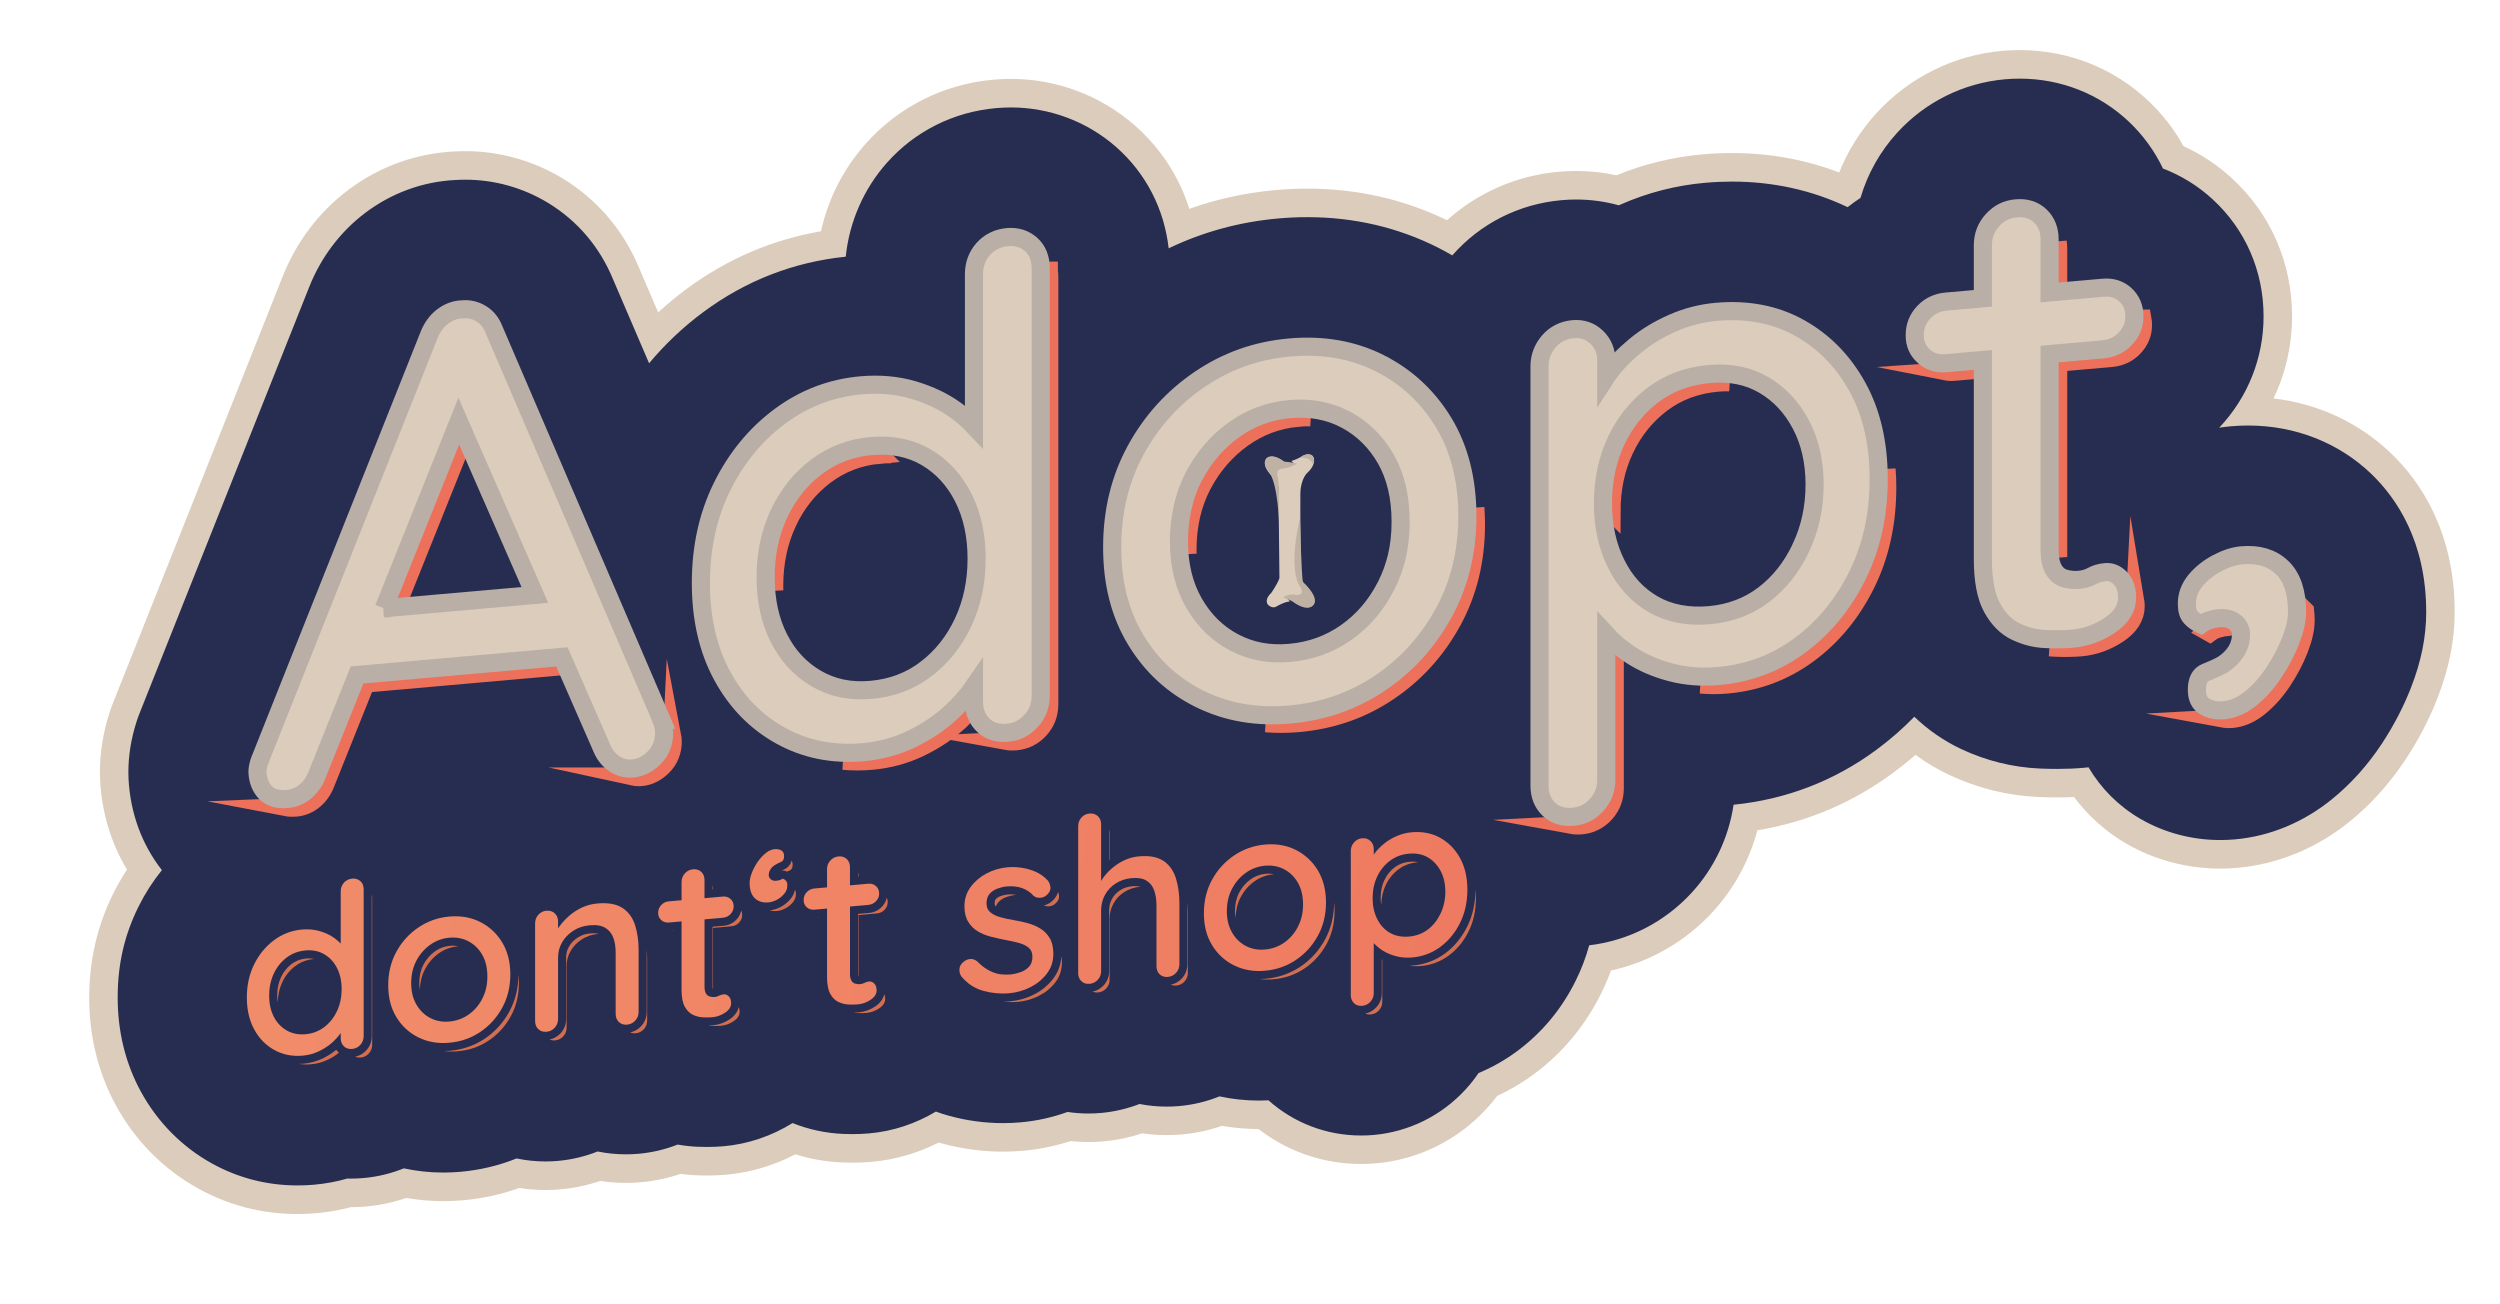 <svg width="138" height="72" viewBox="0 0 138 72" fill="none" xmlns="http://www.w3.org/2000/svg">
<path d="M16.427 66.225C14.61 66.225 12.892 65.783 11.317 64.911C9.535 63.926 8.071 62.444 7.083 60.626C6.173 58.953 5.712 57.082 5.712 55.064C5.712 53.15 6.127 51.343 6.946 49.692C7.235 49.109 7.573 48.549 7.955 48.021C6.971 46.574 6.405 44.863 6.311 43.037C6.303 42.9 6.3 42.761 6.3 42.624C6.3 41.621 6.466 40.596 6.795 39.578C6.848 39.411 6.91 39.242 6.974 39.078L16.337 15.552C17.037 13.783 18.192 12.254 19.676 11.131C21.259 9.933 23.131 9.247 25.089 9.149C25.283 9.137 25.489 9.13 25.69 9.13C27.435 9.13 29.153 9.611 30.655 10.523C32.425 11.596 33.78 13.19 34.572 15.133L36.066 18.611C36.77 17.876 37.535 17.201 38.352 16.596C40.641 14.898 43.208 13.844 45.988 13.46C46.298 11.595 47.114 9.879 48.37 8.465C50.05 6.573 52.373 5.406 54.915 5.182C55.209 5.157 55.507 5.143 55.801 5.143C58.14 5.143 60.389 5.988 62.134 7.522C63.662 8.87 64.682 10.601 65.121 12.575C66.823 11.875 68.631 11.438 70.506 11.273C71.064 11.224 71.625 11.199 72.172 11.199C74.871 11.199 77.414 11.793 79.732 12.963C79.825 13.01 79.919 13.059 80.015 13.11C81.65 11.473 83.799 10.469 86.131 10.262C86.422 10.237 86.716 10.223 87.005 10.223C87.78 10.223 88.55 10.316 89.297 10.5C90.817 9.851 92.417 9.449 94.055 9.304C94.574 9.258 95.095 9.234 95.606 9.234C97.83 9.234 99.943 9.668 101.894 10.523C101.941 10.488 101.988 10.455 102.035 10.423C102.475 9.078 103.206 7.823 104.162 6.78C105.845 4.941 108.134 3.809 110.605 3.592C110.902 3.565 111.202 3.552 111.499 3.552C113.964 3.552 116.295 4.475 118.061 6.149C118.839 6.89 119.479 7.74 119.966 8.681C120.957 9.099 121.86 9.677 122.656 10.406C124.641 12.222 125.735 14.73 125.735 17.468C125.735 19.34 125.201 21.146 124.206 22.7C126.953 22.726 129.517 23.749 131.436 25.587C132.931 27.022 134.712 29.609 134.712 33.785C134.712 35.238 134.421 36.693 133.82 38.236C133.382 39.362 132.811 40.459 132.123 41.502C131.293 42.755 130.311 43.844 129.204 44.74C127.506 46.113 125.512 46.935 123.437 47.117C123.14 47.144 122.841 47.157 122.549 47.157C120.854 47.157 119.196 46.715 117.753 45.88C116.603 45.21 115.617 44.284 114.878 43.184C114.457 43.215 114.012 43.231 113.553 43.231C113.244 43.231 112.917 43.223 112.584 43.209C110.965 43.14 109.393 42.75 107.91 42.052C107.118 41.678 106.376 41.205 105.697 40.639C105.174 41.134 104.621 41.596 104.049 42.019C101.762 43.707 99.179 44.754 96.364 45.134C95.996 46.878 95.174 48.481 93.965 49.802C92.469 51.431 90.485 52.514 88.332 52.886C88.154 53.437 87.936 53.973 87.683 54.485C86.847 56.17 85.674 57.577 84.198 58.666C83.557 59.141 82.862 59.543 82.131 59.868C81.931 60.147 81.713 60.415 81.482 60.669C80.02 62.263 78.035 63.245 75.892 63.434C75.641 63.456 75.385 63.467 75.13 63.467C73.156 63.467 71.255 62.783 69.745 61.536C69.66 61.537 69.577 61.539 69.497 61.539C68.791 61.539 68.084 61.471 67.389 61.337C66.671 61.603 65.922 61.772 65.163 61.838C64.91 61.86 64.654 61.871 64.401 61.871C63.923 61.871 63.445 61.832 62.977 61.753C62.29 61.998 61.575 62.155 60.845 62.22C60.591 62.242 60.333 62.255 60.08 62.255C59.726 62.255 59.366 62.233 59.009 62.187C58.164 62.475 57.29 62.661 56.408 62.739C56.062 62.769 55.71 62.784 55.363 62.784C54.292 62.784 53.222 62.639 52.181 62.352C52.037 62.313 51.889 62.269 51.743 62.221C50.599 62.849 49.329 63.237 48.049 63.35C47.732 63.379 47.401 63.393 47.065 63.393C46.886 63.393 46.699 63.388 46.512 63.38C45.597 63.343 44.696 63.169 43.829 62.865C42.651 63.532 41.342 63.943 40.016 64.06C39.701 64.088 39.371 64.102 39.033 64.102C38.852 64.102 38.665 64.098 38.481 64.09C38.159 64.076 37.826 64.044 37.49 63.992C36.788 64.247 36.058 64.408 35.314 64.475C35.061 64.496 34.805 64.508 34.552 64.508C34.052 64.508 33.552 64.463 33.063 64.378C32.356 64.637 31.619 64.801 30.867 64.867C30.614 64.889 30.358 64.9 30.105 64.9C29.602 64.9 29.093 64.854 28.591 64.765C27.608 65.137 26.569 65.375 25.498 65.468C25.155 65.498 24.81 65.513 24.472 65.513C23.766 65.513 23.059 65.446 22.364 65.312C21.646 65.578 20.899 65.747 20.141 65.813C19.887 65.835 19.629 65.846 19.376 65.846C19.343 65.846 19.308 65.846 19.275 65.846C18.667 66.013 18.037 66.125 17.402 66.182C17.078 66.21 16.753 66.225 16.432 66.225H16.427Z" fill="#272D50"/>
<path d="M111.497 4.341C113.761 4.341 115.9 5.187 117.521 6.723C118.31 7.473 118.94 8.345 119.396 9.302C120.396 9.685 121.323 10.254 122.126 10.991C123.946 12.657 124.949 14.957 124.949 17.469C124.949 19.758 124.08 21.937 122.502 23.608C122.706 23.577 122.91 23.55 123.115 23.533C123.446 23.503 123.78 23.489 124.105 23.489C126.688 23.489 129.099 24.436 130.894 26.158C132.28 27.488 133.927 29.888 133.927 33.787C133.927 35.14 133.654 36.502 133.09 37.951C132.67 39.026 132.126 40.072 131.469 41.066C130.682 42.255 129.756 43.282 128.712 44.127C127.136 45.401 125.289 46.164 123.369 46.334C123.096 46.358 122.821 46.37 122.549 46.37C120.991 46.37 119.47 45.965 118.146 45.199C116.938 44.495 115.969 43.515 115.286 42.355C115.197 42.364 115.108 42.375 115.018 42.383C114.559 42.424 114.066 42.444 113.553 42.444C113.253 42.444 112.939 42.438 112.617 42.424C111.104 42.359 109.632 41.995 108.245 41.341C107.299 40.895 106.433 40.295 105.671 39.564C105.025 40.226 104.328 40.835 103.582 41.386C101.251 43.108 98.597 44.13 95.694 44.421C95.425 46.227 94.629 47.914 93.387 49.271C91.891 50.901 89.891 51.925 87.724 52.181C87.538 52.855 87.29 53.509 86.978 54.137C86.199 55.709 85.106 57.019 83.731 58.034C83.074 58.52 82.364 58.922 81.614 59.234C81.4 59.551 81.161 59.852 80.9 60.137C79.569 61.588 77.768 62.478 75.822 62.65C75.592 62.671 75.36 62.68 75.129 62.68C73.23 62.68 71.425 61.991 70.02 60.738C69.844 60.746 69.668 60.752 69.493 60.752C68.75 60.752 68.024 60.673 67.318 60.52C66.612 60.804 65.864 60.987 65.091 61.055C64.861 61.075 64.627 61.085 64.398 61.085C63.89 61.085 63.39 61.036 62.903 60.94C62.225 61.201 61.51 61.37 60.775 61.435C60.542 61.455 60.308 61.466 60.078 61.466C59.69 61.466 59.305 61.436 58.928 61.38C58.095 61.681 57.229 61.875 56.339 61.953C56.015 61.982 55.687 61.996 55.361 61.996C54.362 61.996 53.362 61.86 52.387 61.592C52.141 61.525 51.898 61.447 51.66 61.359C50.536 62.034 49.274 62.45 47.977 62.564C47.683 62.589 47.375 62.603 47.062 62.603C46.894 62.603 46.719 62.6 46.542 62.592C45.578 62.551 44.641 62.349 43.747 61.993C42.593 62.712 41.285 63.155 39.942 63.273C39.649 63.298 39.341 63.312 39.028 63.312C38.86 63.312 38.686 63.309 38.51 63.301C38.137 63.286 37.768 63.243 37.405 63.18C36.718 63.45 35.99 63.623 35.242 63.689C35.012 63.71 34.78 63.719 34.549 63.719C34.019 63.719 33.497 63.666 32.989 63.562C32.293 63.837 31.556 64.014 30.795 64.082C30.566 64.102 30.331 64.112 30.102 64.112C29.563 64.112 29.032 64.055 28.515 63.946C27.54 64.339 26.507 64.586 25.424 64.683C25.105 64.711 24.783 64.725 24.467 64.725C23.724 64.725 22.997 64.646 22.292 64.493C21.587 64.777 20.839 64.96 20.067 65.028C19.835 65.048 19.602 65.059 19.371 65.059C19.304 65.059 19.236 65.059 19.17 65.056C18.573 65.228 17.956 65.342 17.328 65.397C17.029 65.424 16.726 65.436 16.427 65.436C14.745 65.436 13.153 65.028 11.696 64.221C10.046 63.308 8.689 61.934 7.771 60.248C6.925 58.693 6.496 56.948 6.496 55.062C6.496 53.176 6.885 51.582 7.648 50.042C8.01 49.314 8.441 48.644 8.936 48.03C7.829 46.613 7.194 44.886 7.095 42.995C7.089 42.872 7.086 42.747 7.086 42.623C7.086 41.702 7.24 40.759 7.543 39.819C7.592 39.668 7.645 39.518 7.705 39.37L17.067 15.845C17.711 14.215 18.78 12.797 20.149 11.76C21.609 10.655 23.326 10.027 25.129 9.936C25.316 9.925 25.504 9.919 25.69 9.919C27.292 9.919 28.868 10.36 30.25 11.197C31.878 12.186 33.117 13.646 33.846 15.432L35.83 20.053C36.712 18.997 37.71 18.052 38.819 17.229C41.163 15.492 43.808 14.462 46.685 14.169C46.884 12.246 47.672 10.434 48.955 8.988C50.5 7.246 52.64 6.174 54.981 5.968C55.253 5.944 55.528 5.931 55.798 5.931C57.945 5.931 60.011 6.707 61.612 8.115C63.255 9.564 64.259 11.519 64.511 13.707C66.399 12.802 68.426 12.247 70.57 12.058C71.106 12.011 71.644 11.987 72.169 11.987C74.743 11.987 77.169 12.553 79.377 13.668C79.646 13.803 79.908 13.948 80.166 14.097C81.708 12.34 83.847 11.256 86.197 11.049C86.466 11.025 86.736 11.013 87.002 11.013C87.808 11.013 88.599 11.122 89.358 11.333C89.396 11.316 89.435 11.298 89.473 11.282C90.957 10.631 92.519 10.231 94.121 10.091C94.618 10.046 95.116 10.024 95.603 10.024C97.881 10.024 100.025 10.499 101.989 11.435C102.219 11.254 102.455 11.082 102.698 10.925C103.091 9.591 103.781 8.355 104.735 7.314C106.287 5.621 108.393 4.579 110.669 4.377C110.944 4.353 111.221 4.341 111.494 4.341M111.494 2.764C111.175 2.764 110.851 2.778 110.531 2.806C107.865 3.041 105.396 4.263 103.579 6.247C102.705 7.201 102.005 8.318 101.523 9.521C99.665 8.809 97.68 8.448 95.603 8.448C95.07 8.448 94.525 8.471 93.983 8.52C92.348 8.664 90.749 9.053 89.225 9.677C88.497 9.518 87.752 9.438 87.002 9.438C86.691 9.438 86.373 9.452 86.059 9.479C83.734 9.684 81.579 10.623 79.874 12.157C77.5 10.999 74.909 10.412 72.167 10.412C71.597 10.412 71.013 10.439 70.432 10.489C68.78 10.636 67.177 10.984 65.649 11.528C65.091 9.753 64.074 8.189 62.65 6.931C60.759 5.269 58.326 4.355 55.797 4.355C55.481 4.355 55.158 4.369 54.841 4.397C52.1 4.639 49.591 5.898 47.779 7.942C46.553 9.323 45.715 10.972 45.319 12.766C42.622 13.228 40.124 14.3 37.881 15.962C37.342 16.361 36.825 16.79 36.331 17.245L35.291 14.822C34.432 12.728 32.969 11.01 31.058 9.849C29.431 8.864 27.573 8.344 25.685 8.344C25.47 8.344 25.251 8.35 25.034 8.364C22.922 8.473 20.905 9.212 19.198 10.504C17.598 11.714 16.355 13.36 15.602 15.265L6.245 38.787C6.173 38.966 6.107 39.151 6.047 39.335C5.693 40.431 5.514 41.538 5.514 42.623C5.514 42.774 5.519 42.925 5.527 43.077C5.619 44.858 6.129 46.539 7.01 48.004C6.727 48.434 6.47 48.88 6.242 49.34C5.368 51.102 4.925 53.027 4.925 55.064C4.925 57.216 5.418 59.213 6.391 61.004C7.45 62.955 9.022 64.545 10.937 65.603C12.628 66.54 14.475 67.014 16.425 67.014C16.768 67.014 17.119 66.999 17.465 66.969C18.11 66.912 18.75 66.8 19.371 66.636C19.646 66.636 19.928 66.623 20.204 66.6C20.96 66.532 21.705 66.374 22.425 66.127C23.099 66.243 23.785 66.303 24.467 66.303C24.828 66.303 25.198 66.288 25.563 66.254C26.633 66.16 27.674 65.933 28.664 65.576C29.142 65.651 29.623 65.689 30.102 65.689C30.377 65.689 30.657 65.676 30.932 65.652C31.683 65.586 32.42 65.43 33.131 65.189C33.598 65.26 34.074 65.296 34.549 65.296C34.824 65.296 35.104 65.283 35.379 65.26C36.124 65.193 36.856 65.039 37.565 64.799C37.862 64.839 38.156 64.864 38.444 64.876C38.639 64.884 38.837 64.889 39.028 64.889C39.388 64.889 39.742 64.873 40.08 64.843C41.402 64.727 42.708 64.341 43.901 63.718C44.737 63.979 45.602 64.129 46.476 64.167C46.674 64.175 46.87 64.18 47.062 64.18C47.42 64.18 47.774 64.164 48.115 64.134C49.393 64.02 50.66 63.655 51.82 63.068C51.87 63.082 51.92 63.096 51.971 63.111C53.081 63.417 54.22 63.571 55.361 63.571C55.732 63.571 56.106 63.554 56.477 63.522C57.362 63.443 58.239 63.265 59.091 62.988C59.421 63.022 59.751 63.041 60.078 63.041C60.355 63.041 60.636 63.029 60.913 63.004C61.641 62.939 62.356 62.791 63.046 62.56C63.492 62.625 63.945 62.658 64.398 62.658C64.673 62.658 64.953 62.646 65.228 62.622C65.985 62.556 66.73 62.397 67.452 62.147C68.118 62.263 68.796 62.322 69.472 62.324C71.084 63.571 73.069 64.252 75.129 64.252C75.405 64.252 75.685 64.24 75.96 64.216C78.297 64.009 80.463 62.939 82.057 61.2C82.263 60.976 82.458 60.741 82.64 60.498C83.354 60.167 84.033 59.765 84.663 59.298C86.241 58.135 87.493 56.632 88.385 54.835C88.588 54.427 88.769 54.004 88.926 53.572C91.072 53.102 93.036 51.977 94.542 50.337C95.723 49.047 96.56 47.508 97.004 45.834C99.743 45.382 102.265 44.314 104.512 42.652C104.93 42.343 105.339 42.014 105.734 41.667C106.312 42.093 106.928 42.459 107.576 42.764C109.152 43.509 110.826 43.923 112.549 43.996C112.893 44.01 113.231 44.018 113.553 44.018C113.876 44.018 114.187 44.01 114.49 43.996C115.26 45.032 116.238 45.908 117.357 46.561C118.923 47.467 120.716 47.945 122.549 47.945C122.865 47.945 123.187 47.931 123.506 47.903C125.737 47.706 127.877 46.824 129.698 45.353C130.867 44.407 131.903 43.258 132.777 41.938C133.497 40.849 134.094 39.701 134.553 38.525C135.19 36.888 135.499 35.339 135.499 33.787C135.499 29.332 133.586 26.56 131.981 25.02C130.219 23.331 127.956 22.282 125.499 21.994C126.169 20.594 126.522 19.054 126.522 17.469C126.522 14.508 125.337 11.793 123.187 9.826C122.395 9.1 121.504 8.511 120.531 8.069C120.021 7.149 119.375 6.314 118.604 5.58C116.688 3.763 114.166 2.765 111.499 2.765L111.494 2.764Z" fill="#DCCCBB"/>
<path d="M15.58 54.223C15.748 53.861 15.985 53.564 16.289 53.334C16.592 53.104 16.939 52.972 17.328 52.937C17.336 52.937 17.343 52.937 17.351 52.937C17.257 52.915 17.156 52.904 17.05 52.904C16.999 52.904 16.947 52.907 16.895 52.91C16.589 52.937 16.325 53.038 16.086 53.219C15.839 53.407 15.651 53.642 15.512 53.94C15.372 54.241 15.3 54.581 15.3 54.955C15.3 55.089 15.313 55.215 15.33 55.337C15.341 54.933 15.421 54.561 15.578 54.225L15.58 54.223Z" fill="#D36F50"/>
<path d="M20.52 49.375V57.198C20.52 57.495 20.416 57.766 20.218 57.98C20.052 58.163 19.841 58.282 19.607 58.329C19.697 58.368 19.797 58.386 19.912 58.376C20.09 58.36 20.239 58.286 20.361 58.152C20.484 58.018 20.545 57.859 20.545 57.673V49.566C20.545 49.497 20.534 49.435 20.519 49.377L20.52 49.375Z" fill="#D36F50"/>
<path d="M18.678 58.085C18.634 58.042 18.595 57.998 18.558 57.949C18.343 58.13 18.096 58.288 17.823 58.422C17.488 58.584 17.125 58.685 16.743 58.718C16.661 58.726 16.58 58.728 16.499 58.729C16.716 58.761 16.941 58.767 17.177 58.747C17.507 58.718 17.815 58.633 18.101 58.493C18.327 58.383 18.53 58.255 18.709 58.108C18.7 58.1 18.689 58.094 18.68 58.085H18.678Z" fill="#D36F50"/>
<path d="M23.453 53.509C23.643 53.15 23.896 52.856 24.214 52.629C24.531 52.402 24.884 52.272 25.272 52.237C25.284 52.237 25.297 52.237 25.309 52.235C25.21 52.215 25.108 52.202 25 52.202C24.948 52.202 24.895 52.205 24.84 52.21C24.528 52.237 24.255 52.339 24.002 52.521C23.739 52.708 23.535 52.946 23.376 53.246C23.222 53.539 23.143 53.886 23.143 54.275C23.143 54.405 23.156 54.526 23.175 54.643C23.189 54.22 23.279 53.842 23.455 53.509H23.453Z" fill="#D36F50"/>
<path d="M28.617 53.791C28.617 54.542 28.447 55.233 28.112 55.844C27.779 56.453 27.323 56.954 26.76 57.333C26.193 57.714 25.547 57.94 24.841 58.003C24.731 58.012 24.623 58.015 24.516 58.017C24.758 58.048 25.011 58.053 25.273 58.029C25.907 57.974 26.477 57.776 26.983 57.434C27.49 57.093 27.893 56.648 28.194 56.1C28.494 55.553 28.643 54.939 28.643 54.261C28.643 54.099 28.634 53.941 28.617 53.788V53.791Z" fill="#D36F50"/>
<path d="M32.768 51.515C32.713 51.515 32.653 51.518 32.593 51.523C32.318 51.546 32.087 51.623 31.886 51.754C31.682 51.888 31.526 52.049 31.413 52.243C31.304 52.429 31.251 52.631 31.251 52.858V56.251C31.251 56.547 31.147 56.818 30.949 57.033C30.783 57.216 30.572 57.334 30.338 57.381C30.427 57.421 30.528 57.438 30.643 57.429C30.82 57.413 30.97 57.339 31.092 57.205C31.215 57.071 31.276 56.911 31.276 56.725V53.333C31.276 53.028 31.35 52.748 31.498 52.494C31.645 52.24 31.85 52.027 32.112 51.855C32.375 51.683 32.678 51.582 33.024 51.553C33.035 51.553 33.043 51.553 33.054 51.553C32.974 51.53 32.878 51.518 32.766 51.518L32.768 51.515Z" fill="#D36F50"/>
<path d="M35.696 52.398C35.696 52.416 35.698 52.434 35.698 52.453V55.858C35.698 56.154 35.594 56.426 35.396 56.64C35.229 56.823 35.019 56.941 34.785 56.989C34.874 57.028 34.975 57.045 35.089 57.036C35.267 57.02 35.416 56.946 35.539 56.812C35.662 56.678 35.723 56.519 35.723 56.333V52.927C35.723 52.743 35.712 52.569 35.695 52.399L35.696 52.398Z" fill="#D36F50"/>
<path d="M37.175 51.348L37.119 51.352C37.138 51.36 37.155 51.368 37.175 51.374V51.348V51.348Z" fill="#D36F50"/>
<path d="M40.918 50.261C40.877 50.447 40.787 50.619 40.649 50.764C40.462 50.961 40.217 51.08 39.942 51.103L39.335 51.157V54.471C39.335 54.528 39.34 54.564 39.344 54.586C39.349 54.586 39.355 54.586 39.36 54.586V51.22L40.374 51.13C40.542 51.116 40.685 51.048 40.798 50.927C40.913 50.807 40.969 50.666 40.969 50.506C40.969 50.414 40.952 50.334 40.918 50.261V50.261Z" fill="#D36F50"/>
<path d="M39.333 49.091H39.36V49.049C39.36 48.981 39.349 48.921 39.333 48.863V49.091Z" fill="#D36F50"/>
<path d="M40.275 56.268C39.993 56.456 39.685 56.566 39.357 56.594C39.275 56.602 39.186 56.605 39.093 56.607C39.156 56.618 39.219 56.628 39.283 56.629C39.478 56.637 39.646 56.636 39.789 56.623C40.042 56.601 40.28 56.516 40.498 56.369C40.718 56.222 40.828 56.047 40.828 55.844C40.828 55.745 40.809 55.66 40.778 55.589C40.729 55.805 40.596 56.054 40.275 56.267V56.268Z" fill="#D36F50"/>
<path d="M43.272 47.996C43.224 48.015 43.178 48.035 43.136 48.057C43.159 48.053 43.184 48.051 43.208 48.051C43.258 48.051 43.309 48.059 43.357 48.078C43.387 48.089 43.415 48.102 43.442 48.114C43.488 48.092 43.535 48.072 43.584 48.053C43.698 48.008 43.755 47.903 43.755 47.733C43.755 47.639 43.733 47.565 43.695 47.507C43.612 47.824 43.382 47.953 43.271 47.996H43.272Z" fill="#D36F50"/>
<path d="M43.882 49.12C43.844 49.3 43.763 49.47 43.639 49.621C43.492 49.796 43.315 49.943 43.11 50.055C42.911 50.165 42.702 50.231 42.491 50.254C42.612 50.288 42.746 50.299 42.894 50.285C43.054 50.271 43.213 50.22 43.368 50.135C43.524 50.05 43.657 49.94 43.767 49.807C43.877 49.675 43.932 49.528 43.932 49.367C43.94 49.26 43.923 49.178 43.882 49.12Z" fill="#D36F50"/>
<path d="M48.95 49.553C48.909 49.739 48.819 49.911 48.681 50.055C48.494 50.252 48.249 50.37 47.974 50.394L47.367 50.447V53.761C47.367 53.818 47.372 53.854 47.376 53.876C47.381 53.876 47.387 53.876 47.392 53.876V50.51L48.406 50.42C48.574 50.406 48.717 50.339 48.83 50.217C48.945 50.097 49.002 49.957 49.002 49.796C49.002 49.705 48.984 49.624 48.95 49.552V49.553Z" fill="#D36F50"/>
<path d="M45.207 50.638L45.151 50.643C45.169 50.651 45.187 50.659 45.207 50.665V50.638V50.638Z" fill="#D36F50"/>
<path d="M48.307 55.559C48.026 55.746 47.717 55.857 47.391 55.885C47.309 55.893 47.219 55.896 47.126 55.898C47.189 55.909 47.252 55.917 47.317 55.92C47.511 55.928 47.68 55.926 47.823 55.913C48.076 55.891 48.313 55.806 48.532 55.66C48.752 55.513 48.862 55.338 48.862 55.135C48.862 55.035 48.843 54.95 48.811 54.879C48.763 55.095 48.629 55.344 48.308 55.557L48.307 55.559Z" fill="#D36F50"/>
<path d="M47.365 48.382H47.392V48.339C47.392 48.272 47.381 48.212 47.365 48.153V48.382Z" fill="#D36F50"/>
<path d="M55.611 49.377C55.49 49.388 55.358 49.418 55.221 49.467C55.116 49.505 55.033 49.56 54.964 49.634C54.915 49.687 54.904 49.791 54.904 49.869C54.904 49.974 54.934 49.999 54.949 50.014C54.957 50.02 54.967 50.026 54.976 50.033C55.006 49.946 55.048 49.87 55.107 49.806C55.224 49.676 55.371 49.582 55.544 49.519C55.716 49.457 55.883 49.419 56.043 49.405C56.069 49.404 56.09 49.404 56.114 49.402C56.014 49.382 55.907 49.369 55.792 49.369C55.732 49.369 55.672 49.372 55.61 49.377H55.611Z" fill="#D36F50"/>
<path d="M58.069 49.749C57.945 49.864 57.791 49.943 57.62 49.979C57.695 50.015 57.782 50.033 57.882 50.031C58.026 50.026 58.148 49.977 58.25 49.884C58.403 49.752 58.472 49.61 58.459 49.459C58.453 49.377 58.434 49.303 58.406 49.235C58.363 49.396 58.269 49.575 58.069 49.749V49.749Z" fill="#D36F50"/>
<path d="M58.587 52.765C58.566 53.235 58.417 53.659 58.137 54.023C57.856 54.389 57.497 54.684 57.071 54.898C56.655 55.108 56.212 55.234 55.751 55.275C55.63 55.286 55.509 55.291 55.388 55.291C55.652 55.321 55.918 55.325 56.183 55.303C56.589 55.267 56.975 55.157 57.343 54.972C57.711 54.788 58.014 54.539 58.255 54.225C58.495 53.911 58.617 53.547 58.617 53.132C58.617 53 58.604 52.88 58.587 52.767V52.765Z" fill="#D36F50"/>
<path d="M62.667 48.913C62.615 48.913 62.562 48.916 62.504 48.921C62.246 48.943 62.024 49.017 61.826 49.145C61.631 49.271 61.485 49.427 61.381 49.62C61.278 49.814 61.226 50.015 61.226 50.238V53.605C61.226 53.902 61.122 54.173 60.924 54.387C60.757 54.57 60.547 54.688 60.312 54.736C60.402 54.775 60.503 54.792 60.617 54.783C60.795 54.767 60.944 54.693 61.067 54.559C61.19 54.425 61.251 54.266 61.251 54.08V50.712C61.251 50.416 61.32 50.138 61.46 49.88C61.6 49.621 61.798 49.41 62.056 49.243C62.313 49.076 62.607 48.978 62.936 48.95C62.937 48.95 62.941 48.95 62.942 48.95C62.867 48.928 62.774 48.915 62.666 48.915L62.667 48.913Z" fill="#D36F50"/>
<path d="M61.226 47.479C61.234 47.472 61.243 47.468 61.252 47.461V45.973C61.252 45.907 61.241 45.847 61.226 45.79V47.48V47.479Z" fill="#D36F50"/>
<path d="M65.543 49.81C65.543 49.826 65.543 49.84 65.543 49.856V53.224C65.543 53.52 65.44 53.791 65.242 54.006C65.075 54.189 64.865 54.307 64.63 54.354C64.72 54.394 64.82 54.411 64.935 54.401C65.113 54.386 65.262 54.312 65.385 54.178C65.507 54.044 65.569 53.884 65.569 53.698V50.331C65.569 50.151 65.558 49.979 65.54 49.812L65.543 49.81Z" fill="#D36F50"/>
<path d="M68.48 49.533C68.67 49.173 68.923 48.88 69.24 48.653C69.558 48.426 69.91 48.295 70.298 48.261C70.311 48.261 70.323 48.261 70.336 48.259C70.237 48.238 70.135 48.226 70.026 48.226C69.975 48.226 69.921 48.229 69.866 48.234C69.555 48.261 69.281 48.363 69.028 48.544C68.766 48.732 68.561 48.97 68.403 49.27C68.249 49.563 68.17 49.91 68.17 50.299C68.17 50.428 68.183 50.55 68.201 50.666C68.216 50.244 68.305 49.865 68.481 49.533H68.48Z" fill="#D36F50"/>
<path d="M73.642 49.817C73.642 50.567 73.472 51.258 73.137 51.869C72.804 52.478 72.35 52.979 71.785 53.358C71.218 53.739 70.572 53.965 69.866 54.028C69.756 54.037 69.648 54.04 69.541 54.042C69.783 54.074 70.036 54.078 70.298 54.055C70.932 53.999 71.502 53.801 72.008 53.459C72.515 53.118 72.918 52.673 73.219 52.125C73.519 51.578 73.668 50.964 73.668 50.286C73.668 50.124 73.659 49.966 73.642 49.813V49.817Z" fill="#D36F50"/>
<path d="M76.276 52.959V54.819C76.276 55.116 76.172 55.387 75.974 55.601C75.806 55.784 75.597 55.903 75.363 55.95C75.452 55.989 75.553 56.007 75.668 55.997C75.845 55.981 75.995 55.907 76.117 55.773C76.24 55.639 76.301 55.48 76.301 55.294V52.973C76.293 52.968 76.284 52.965 76.274 52.962L76.276 52.959Z" fill="#D36F50"/>
<path d="M76.491 48.858C76.659 48.505 76.895 48.215 77.194 47.989C77.494 47.764 77.846 47.633 78.252 47.597C78.261 47.597 78.271 47.597 78.28 47.595C78.186 47.573 78.085 47.562 77.977 47.562C77.925 47.562 77.873 47.565 77.82 47.569C77.496 47.597 77.224 47.696 76.99 47.873C76.746 48.056 76.56 48.288 76.421 48.578C76.281 48.869 76.212 49.205 76.212 49.576C76.212 49.706 76.224 49.831 76.243 49.951C76.254 49.55 76.336 49.183 76.491 48.857V48.858Z" fill="#D36F50"/>
<path d="M81.444 49.085C81.444 49.095 81.444 49.104 81.444 49.114C81.444 49.858 81.292 50.542 80.991 51.146C80.69 51.753 80.278 52.251 79.767 52.63C79.247 53.014 78.651 53.238 77.997 53.296C77.926 53.303 77.856 53.304 77.787 53.306C77.992 53.337 78.208 53.344 78.429 53.325C79.003 53.274 79.519 53.08 79.974 52.743C80.43 52.406 80.793 51.966 81.064 51.42C81.334 50.875 81.469 50.264 81.469 49.587C81.469 49.413 81.46 49.246 81.442 49.085H81.444Z" fill="#D36F50"/>
<path d="M19.442 48.5C19.256 48.516 19.104 48.592 18.986 48.724C18.868 48.858 18.808 49.017 18.808 49.203V52.089C18.709 51.983 18.596 51.884 18.466 51.787C18.238 51.622 17.969 51.493 17.661 51.401C17.353 51.31 17.021 51.28 16.666 51.311C16.1 51.362 15.586 51.557 15.127 51.898C14.667 52.24 14.302 52.683 14.032 53.227C13.761 53.772 13.626 54.383 13.626 55.06C13.626 55.738 13.761 56.325 14.032 56.823C14.302 57.32 14.671 57.698 15.14 57.958C15.608 58.218 16.13 58.322 16.704 58.272C17.034 58.244 17.342 58.158 17.628 58.018C17.916 57.878 18.164 57.711 18.376 57.514C18.551 57.351 18.694 57.187 18.807 57.022V57.31C18.807 57.496 18.867 57.646 18.985 57.758C19.102 57.87 19.255 57.919 19.44 57.901C19.618 57.886 19.767 57.812 19.89 57.678C20.012 57.544 20.074 57.384 20.074 57.198V49.091C20.074 48.896 20.012 48.745 19.89 48.637C19.767 48.53 19.618 48.483 19.44 48.499L19.442 48.5ZM18.606 55.805C18.436 56.167 18.202 56.464 17.903 56.692C17.603 56.922 17.255 57.055 16.858 57.09C16.47 57.124 16.124 57.053 15.819 56.877C15.515 56.7 15.278 56.446 15.11 56.114C14.94 55.781 14.857 55.395 14.857 54.955C14.857 54.515 14.942 54.113 15.11 53.75C15.278 53.388 15.515 53.091 15.819 52.861C16.122 52.631 16.47 52.498 16.858 52.464C17.254 52.429 17.603 52.5 17.903 52.677C18.203 52.853 18.438 53.109 18.606 53.44C18.774 53.772 18.859 54.159 18.859 54.599C18.859 55.038 18.774 55.44 18.606 55.803V55.805Z" fill="url(#paint0_linear_6_474)"/>
<path d="M26.51 50.894C26.004 50.638 25.434 50.537 24.8 50.594C24.175 50.649 23.607 50.849 23.096 51.196C22.585 51.541 22.18 51.989 21.88 52.536C21.58 53.083 21.43 53.702 21.43 54.387C21.43 55.073 21.58 55.652 21.88 56.145C22.18 56.64 22.585 57.012 23.096 57.265C23.607 57.517 24.175 57.615 24.8 57.559C25.434 57.504 26.004 57.306 26.51 56.964C27.017 56.623 27.421 56.178 27.721 55.63C28.021 55.083 28.17 54.469 28.17 53.791C28.17 53.113 28.021 52.514 27.721 52.021C27.421 51.526 27.018 51.151 26.51 50.895V50.894ZM26.625 55.122C26.44 55.486 26.188 55.779 25.871 56.002C25.555 56.224 25.196 56.353 24.8 56.388C24.412 56.423 24.058 56.356 23.742 56.189C23.425 56.022 23.172 55.775 22.982 55.444C22.791 55.113 22.697 54.723 22.697 54.274C22.697 53.825 22.791 53.396 22.982 53.035C23.172 52.675 23.425 52.382 23.742 52.155C24.06 51.928 24.412 51.797 24.8 51.762C25.196 51.727 25.555 51.795 25.871 51.966C26.188 52.138 26.438 52.385 26.625 52.713C26.811 53.039 26.903 53.437 26.903 53.902C26.903 54.367 26.811 54.758 26.625 55.12V55.122Z" fill="url(#paint1_linear_6_474)"/>
<path d="M34.365 50.124C34.035 49.903 33.571 49.82 32.971 49.872C32.675 49.899 32.397 49.971 32.134 50.091C31.872 50.211 31.636 50.364 31.425 50.548C31.215 50.733 31.034 50.927 30.886 51.13C30.856 51.171 30.83 51.212 30.805 51.251V50.864C30.805 50.678 30.743 50.528 30.621 50.416C30.498 50.304 30.349 50.255 30.171 50.271C29.986 50.286 29.833 50.362 29.715 50.495C29.597 50.629 29.538 50.788 29.538 50.974V56.361C29.538 56.547 29.597 56.697 29.715 56.809C29.833 56.921 29.986 56.97 30.171 56.953C30.349 56.937 30.498 56.863 30.621 56.729C30.743 56.595 30.805 56.435 30.805 56.249V52.856C30.805 52.552 30.878 52.272 31.026 52.018C31.174 51.764 31.378 51.551 31.641 51.379C31.903 51.207 32.207 51.106 32.552 51.076C32.923 51.043 33.213 51.092 33.42 51.221C33.627 51.352 33.772 51.534 33.857 51.767C33.942 52 33.984 52.27 33.984 52.576V55.969C33.984 56.155 34.044 56.304 34.162 56.416C34.28 56.528 34.432 56.577 34.618 56.56C34.795 56.544 34.945 56.47 35.067 56.336C35.19 56.202 35.251 56.043 35.251 55.857V52.451C35.251 51.934 35.185 51.472 35.055 51.064C34.924 50.656 34.693 50.342 34.365 50.121V50.124Z" fill="url(#paint2_linear_6_474)"/>
<path d="M39.902 50.659C40.071 50.644 40.214 50.577 40.327 50.455C40.441 50.335 40.498 50.195 40.498 50.034C40.498 49.865 40.441 49.728 40.327 49.624C40.212 49.52 40.071 49.476 39.902 49.49L38.889 49.58V48.576C38.889 48.39 38.829 48.24 38.711 48.128C38.593 48.016 38.441 47.967 38.255 47.985C38.077 48 37.928 48.075 37.806 48.209C37.683 48.343 37.622 48.502 37.622 48.688V49.692L36.925 49.754C36.755 49.768 36.614 49.836 36.501 49.957C36.386 50.077 36.33 50.222 36.33 50.392C36.33 50.562 36.386 50.685 36.501 50.789C36.616 50.894 36.755 50.938 36.925 50.923L37.622 50.862V54.636C37.622 55.043 37.681 55.354 37.799 55.568C37.917 55.783 38.068 55.932 38.249 56.017C38.431 56.103 38.618 56.15 38.813 56.158C39.008 56.166 39.176 56.164 39.319 56.151C39.572 56.129 39.81 56.044 40.028 55.898C40.248 55.751 40.358 55.576 40.358 55.373C40.358 55.212 40.316 55.089 40.231 55.002C40.146 54.917 40.053 54.878 39.953 54.887C39.85 54.897 39.764 54.92 39.693 54.961C39.621 55.002 39.539 55.026 39.447 55.034C39.354 55.042 39.263 55.034 39.175 55.007C39.087 54.982 39.016 54.923 38.965 54.835C38.915 54.747 38.89 54.625 38.89 54.474V50.75L39.904 50.66L39.902 50.659Z" fill="url(#paint3_linear_6_474)"/>
<path d="M43.208 48.499C43.158 48.536 43.098 48.565 43.03 48.584C42.963 48.603 42.903 48.614 42.853 48.618C42.725 48.63 42.625 48.603 42.549 48.538C42.474 48.473 42.434 48.398 42.434 48.313C42.434 48.194 42.466 48.086 42.529 47.986C42.592 47.887 42.683 47.803 42.801 47.734C42.894 47.676 42.997 47.624 43.11 47.58C43.225 47.535 43.282 47.43 43.282 47.259C43.282 47.106 43.231 47.001 43.129 46.943C43.027 46.884 42.906 46.861 42.761 46.873C42.592 46.887 42.425 46.963 42.262 47.096C42.097 47.23 41.947 47.395 41.812 47.592C41.677 47.791 41.572 47.993 41.495 48.197C41.419 48.404 41.38 48.582 41.38 48.735C41.38 49.117 41.474 49.399 41.664 49.58C41.855 49.763 42.106 49.84 42.419 49.812C42.579 49.798 42.738 49.747 42.894 49.662C43.049 49.577 43.183 49.467 43.293 49.334C43.403 49.202 43.458 49.055 43.458 48.894C43.466 48.775 43.445 48.686 43.395 48.626C43.345 48.568 43.28 48.524 43.205 48.497L43.208 48.499Z" fill="url(#paint4_linear_6_474)"/>
<path d="M47.933 49.949C48.101 49.935 48.244 49.867 48.357 49.746C48.472 49.626 48.529 49.486 48.529 49.325C48.529 49.156 48.472 49.019 48.357 48.915C48.242 48.811 48.101 48.767 47.933 48.781L46.919 48.871V47.866C46.919 47.68 46.859 47.531 46.741 47.419C46.623 47.307 46.471 47.258 46.285 47.275C46.108 47.291 45.959 47.365 45.836 47.499C45.713 47.633 45.652 47.792 45.652 47.978V48.983L44.956 49.044C44.786 49.058 44.645 49.126 44.531 49.248C44.417 49.367 44.36 49.512 44.36 49.683C44.36 49.853 44.417 49.976 44.531 50.08C44.646 50.184 44.786 50.228 44.956 50.214L45.652 50.153V53.927C45.652 54.334 45.712 54.644 45.83 54.859C45.948 55.073 46.099 55.223 46.279 55.308C46.462 55.393 46.649 55.441 46.843 55.448C47.038 55.456 47.207 55.455 47.35 55.442C47.603 55.42 47.84 55.335 48.059 55.188C48.279 55.042 48.389 54.867 48.389 54.663C48.389 54.502 48.346 54.379 48.261 54.293C48.176 54.208 48.084 54.168 47.983 54.178C47.881 54.187 47.794 54.211 47.724 54.252C47.651 54.293 47.57 54.316 47.477 54.324C47.384 54.332 47.293 54.324 47.205 54.297C47.117 54.272 47.046 54.214 46.996 54.126C46.946 54.037 46.92 53.916 46.92 53.764V50.041L47.934 49.951L47.933 49.949Z" fill="url(#paint5_linear_6_474)"/>
<path d="M57.441 51.264C57.233 51.135 57.002 51.034 56.744 50.963C56.487 50.892 56.227 50.835 55.965 50.791C55.694 50.747 55.446 50.693 55.217 50.629C54.989 50.564 54.805 50.474 54.665 50.359C54.525 50.244 54.456 50.082 54.456 49.869C54.456 49.64 54.516 49.462 54.633 49.333C54.751 49.203 54.898 49.109 55.07 49.046C55.243 48.984 55.41 48.946 55.57 48.932C55.891 48.904 56.179 48.935 56.432 49.028C56.685 49.12 56.892 49.262 57.053 49.449C57.145 49.527 57.263 49.563 57.408 49.558C57.551 49.553 57.673 49.505 57.776 49.411C57.928 49.279 57.997 49.137 57.985 48.986C57.972 48.834 57.923 48.707 57.838 48.604C57.653 48.401 57.433 48.242 57.18 48.128C56.927 48.015 56.664 47.939 56.394 47.9C56.123 47.86 55.866 47.851 55.621 47.873C55.198 47.911 54.808 48.026 54.448 48.218C54.09 48.41 53.797 48.661 53.574 48.968C53.351 49.276 53.238 49.629 53.238 50.028C53.238 50.375 53.307 50.662 53.447 50.886C53.587 51.111 53.766 51.288 53.986 51.417C54.206 51.546 54.453 51.646 54.728 51.713C55.003 51.783 55.275 51.843 55.545 51.895C55.798 51.94 56.035 51.994 56.254 52.054C56.474 52.115 56.65 52.204 56.787 52.319C56.922 52.434 56.99 52.598 56.99 52.809C56.99 53.046 56.927 53.232 56.799 53.366C56.672 53.5 56.521 53.597 56.344 53.66C56.166 53.724 55.993 53.766 55.825 53.788C55.411 53.825 55.058 53.78 54.767 53.653C54.476 53.526 54.212 53.342 53.975 53.099C53.857 52.99 53.731 52.937 53.601 52.935C53.47 52.935 53.345 52.976 53.227 53.063C53.057 53.188 52.969 53.329 52.961 53.487C52.953 53.645 52.986 53.779 53.063 53.891C53.393 54.294 53.796 54.561 54.273 54.693C54.751 54.824 55.231 54.87 55.712 54.827C56.117 54.791 56.504 54.681 56.872 54.496C57.239 54.312 57.543 54.063 57.783 53.749C58.024 53.435 58.145 53.071 58.145 52.656C58.145 52.3 58.079 52.011 57.948 51.791C57.818 51.57 57.648 51.393 57.442 51.264H57.441Z" fill="url(#paint6_linear_6_474)"/>
<path d="M64.226 47.526C63.906 47.305 63.453 47.22 62.871 47.27C62.584 47.296 62.313 47.368 62.06 47.488C61.807 47.608 61.576 47.758 61.37 47.937C61.163 48.117 60.99 48.309 60.852 48.517C60.827 48.555 60.804 48.592 60.782 48.628V45.498C60.782 45.312 60.721 45.163 60.599 45.05C60.476 44.939 60.327 44.89 60.149 44.906C59.964 44.921 59.811 44.997 59.693 45.129C59.575 45.263 59.516 45.423 59.516 45.609V53.716C59.516 53.902 59.575 54.051 59.693 54.163C59.811 54.275 59.964 54.324 60.149 54.307C60.327 54.291 60.476 54.217 60.599 54.083C60.721 53.949 60.782 53.79 60.782 53.604V50.236C60.782 49.94 60.852 49.662 60.992 49.404C61.131 49.145 61.329 48.934 61.587 48.767C61.845 48.599 62.139 48.502 62.468 48.473C62.823 48.442 63.099 48.489 63.297 48.617C63.495 48.743 63.635 48.926 63.715 49.164C63.796 49.402 63.837 49.67 63.837 49.966V53.334C63.837 53.52 63.896 53.67 64.014 53.782C64.132 53.894 64.284 53.943 64.47 53.925C64.648 53.91 64.797 53.836 64.919 53.701C65.042 53.567 65.103 53.408 65.103 53.222V49.855C65.103 49.347 65.037 48.886 64.907 48.473C64.776 48.062 64.55 47.745 64.23 47.523L64.226 47.526Z" fill="url(#paint7_linear_6_474)"/>
<path d="M71.535 46.919C71.029 46.663 70.459 46.563 69.825 46.619C69.2 46.675 68.632 46.875 68.121 47.222C67.611 47.567 67.205 48.015 66.905 48.562C66.605 49.109 66.455 49.727 66.455 50.413C66.455 51.099 66.605 51.677 66.905 52.171C67.205 52.666 67.611 53.038 68.121 53.29C68.632 53.542 69.2 53.64 69.825 53.585C70.459 53.53 71.029 53.331 71.535 52.989C72.041 52.648 72.445 52.204 72.746 51.655C73.046 51.108 73.195 50.495 73.195 49.817C73.195 49.139 73.046 48.54 72.746 48.046C72.445 47.551 72.043 47.176 71.535 46.92V46.919ZM71.65 51.147C71.465 51.512 71.213 51.805 70.896 52.027C70.58 52.249 70.221 52.379 69.825 52.413C69.437 52.448 69.083 52.382 68.767 52.215C68.45 52.048 68.197 51.8 68.007 51.469C67.816 51.138 67.722 50.748 67.722 50.299C67.722 49.85 67.816 49.421 68.007 49.06C68.197 48.7 68.45 48.407 68.767 48.18C69.085 47.953 69.437 47.822 69.825 47.788C70.221 47.753 70.58 47.821 70.896 47.991C71.213 48.163 71.463 48.41 71.65 48.738C71.835 49.065 71.928 49.462 71.928 49.927C71.928 50.392 71.835 50.783 71.65 51.146V51.147Z" fill="url(#paint8_linear_6_474)"/>
<path d="M80.594 47.364C80.323 46.875 79.959 46.503 79.498 46.247C79.038 45.992 78.513 45.889 77.92 45.941C77.632 45.967 77.356 46.038 77.09 46.154C76.825 46.271 76.587 46.414 76.381 46.586C76.174 46.757 76.002 46.935 75.869 47.121C75.855 47.14 75.844 47.158 75.831 47.177V46.864C75.831 46.685 75.77 46.539 75.647 46.422C75.525 46.306 75.375 46.255 75.198 46.271C75.012 46.287 74.86 46.364 74.742 46.501C74.624 46.638 74.564 46.796 74.564 46.974V54.93C74.564 55.116 74.624 55.266 74.742 55.377C74.86 55.489 75.012 55.538 75.198 55.521C75.375 55.505 75.525 55.431 75.647 55.297C75.77 55.163 75.831 55.004 75.831 54.818V52.06C75.957 52.197 76.108 52.327 76.287 52.447C76.507 52.592 76.76 52.703 77.048 52.779C77.335 52.855 77.639 52.88 77.959 52.852C78.533 52.801 79.049 52.607 79.504 52.27C79.96 51.932 80.323 51.493 80.594 50.947C80.864 50.402 80.999 49.791 80.999 49.114C80.999 48.436 80.864 47.852 80.594 47.364V47.364ZM79.523 50.419C79.35 50.786 79.116 51.083 78.821 51.307C78.525 51.532 78.179 51.661 77.782 51.698C77.376 51.734 77.024 51.664 76.724 51.493C76.424 51.321 76.189 51.065 76.021 50.728C75.852 50.392 75.768 50.008 75.768 49.575C75.768 49.144 75.853 48.738 76.021 48.384C76.189 48.03 76.425 47.74 76.724 47.515C77.024 47.289 77.376 47.158 77.782 47.122C78.179 47.088 78.525 47.157 78.821 47.329C79.116 47.502 79.35 47.753 79.523 48.079C79.696 48.407 79.783 48.787 79.783 49.219C79.783 49.651 79.696 50.052 79.523 50.417V50.419Z" fill="url(#paint9_linear_6_474)"/>
<path d="M30.742 36.732L20.025 37.678L17.947 42.865C17.779 43.332 17.51 43.726 17.157 44.024C16.792 44.33 16.374 44.507 15.915 44.547C15.866 44.552 15.82 44.552 15.773 44.554C15.945 44.587 16.135 44.593 16.347 44.576C16.715 44.543 17.048 44.402 17.342 44.155C17.637 43.907 17.858 43.579 18.005 43.173L20.185 37.73L30.77 36.795L30.742 36.732V36.732Z" fill="#DCCCBB" stroke="#ED705B" stroke-miterlimit="10"/>
<path d="M25.346 24.401L21.872 33.07L22.059 33.052L25.44 24.617L25.346 24.401Z" fill="#DCCCBB" stroke="#ED705B" stroke-miterlimit="10"/>
<path d="M37.101 40.595C37.072 41.194 36.853 41.711 36.446 42.127C36.015 42.569 35.517 42.816 34.968 42.865C34.959 42.865 34.95 42.865 34.94 42.865C35.088 42.897 35.242 42.906 35.401 42.892C35.842 42.852 36.242 42.651 36.598 42.286C36.954 41.922 37.133 41.47 37.133 40.927C37.133 40.816 37.122 40.705 37.101 40.595V40.595Z" fill="#DCCCBB" stroke="#ED705B" stroke-miterlimit="10"/>
<path d="M36.514 39.729L27.262 18.18C27.114 17.798 26.88 17.512 26.561 17.318C26.242 17.124 25.897 17.043 25.528 17.076C25.135 17.087 24.772 17.217 24.44 17.467C24.109 17.718 23.856 18.062 23.684 18.495L14.322 42.022C14.249 42.25 14.212 42.45 14.212 42.622C14.236 43.089 14.384 43.464 14.654 43.748C14.924 44.033 15.33 44.15 15.871 44.103C16.238 44.07 16.572 43.929 16.866 43.682C17.16 43.434 17.381 43.106 17.529 42.7L19.709 37.257L31.017 36.259L33.23 41.314C33.378 41.67 33.604 41.952 33.912 42.159C34.219 42.365 34.556 42.454 34.926 42.42C35.368 42.381 35.767 42.179 36.124 41.815C36.479 41.451 36.658 40.998 36.658 40.456C36.658 40.21 36.608 39.967 36.51 39.729H36.514ZM21.187 33.577L25.325 23.247L29.524 32.841L21.185 33.577H21.187Z" fill="#DCCCBB" stroke="#BAAFA6" stroke-miterlimit="10"/>
<path d="M48.558 25.095C48.775 25.076 48.984 25.072 49.19 25.075C49.013 25.056 48.833 25.045 48.648 25.045C48.478 25.045 48.302 25.053 48.126 25.068C47.086 25.16 46.146 25.519 45.333 26.134C44.511 26.757 43.862 27.57 43.404 28.553C42.942 29.541 42.71 30.656 42.71 31.867C42.71 32.117 42.722 32.359 42.743 32.597C42.741 32.512 42.736 32.426 42.736 32.34C42.736 31.058 42.981 29.891 43.474 28.837C43.964 27.783 44.652 26.921 45.537 26.251C46.422 25.581 47.43 25.196 48.56 25.097L48.558 25.095Z" fill="#DCCCBB" stroke="#ED705B" stroke-miterlimit="10"/>
<path d="M53.345 39.113C53.178 39.291 53 39.468 52.813 39.642C52.169 40.242 51.402 40.76 50.529 41.184C49.649 41.613 48.69 41.875 47.683 41.965C47.398 41.99 47.112 42.003 46.836 42.003C46.74 42.003 46.644 41.998 46.548 41.995C47.054 42.041 47.576 42.041 48.115 41.995C49.074 41.91 49.97 41.665 50.806 41.259C51.641 40.852 52.367 40.363 52.98 39.791C53.128 39.654 53.264 39.516 53.396 39.378C53.374 39.292 53.356 39.206 53.341 39.114L53.345 39.113Z" fill="#DCCCBB" stroke="#ED705B" stroke-miterlimit="10"/>
<path d="M57.895 14.942V38.399C57.895 39.054 57.675 39.625 57.243 40.098C56.81 40.57 56.273 40.838 55.646 40.893C55.606 40.896 55.569 40.896 55.529 40.898C55.699 40.929 55.882 40.937 56.078 40.92C56.593 40.874 57.031 40.656 57.386 40.269C57.741 39.881 57.92 39.414 57.92 38.872V15.285C57.92 15.164 57.911 15.05 57.893 14.942H57.895Z" fill="#DCCCBB" stroke="#ED705B" stroke-miterlimit="10"/>
<path d="M53.763 37.889V38.725C53.763 39.267 53.934 39.702 54.278 40.029C54.622 40.357 55.064 40.495 55.605 40.448C56.145 40.401 56.557 40.185 56.913 39.797C57.268 39.409 57.447 38.943 57.447 38.4V14.812C57.447 14.246 57.268 13.806 56.913 13.491C56.556 13.177 56.12 13.043 55.605 13.089C55.089 13.135 54.622 13.355 54.278 13.742C53.934 14.13 53.763 14.595 53.763 15.137V23.526C53.477 23.222 53.145 22.932 52.768 22.656C52.104 22.172 51.323 21.798 50.427 21.532C49.53 21.267 48.566 21.179 47.533 21.27C45.886 21.415 44.395 21.986 43.055 22.978C41.716 23.971 40.654 25.261 39.868 26.845C39.082 28.43 38.689 30.21 38.689 32.18C38.689 34.151 39.082 35.862 39.868 37.307C40.654 38.753 41.729 39.855 43.093 40.609C44.457 41.364 45.974 41.667 47.645 41.52C48.604 41.435 49.5 41.191 50.336 40.784C51.171 40.377 51.897 39.889 52.51 39.316C53.016 38.845 53.433 38.37 53.763 37.889ZM51.127 36.924C50.254 37.593 49.24 37.978 48.087 38.08C46.933 38.183 45.949 37.973 45.064 37.459C44.179 36.945 43.491 36.206 43 35.237C42.508 34.271 42.263 33.147 42.263 31.865C42.263 30.583 42.508 29.416 43 28.362C43.491 27.309 44.179 26.446 45.064 25.776C45.949 25.106 46.957 24.721 48.087 24.622C49.217 24.523 50.254 24.726 51.127 25.24C51.999 25.754 52.681 26.495 53.172 27.463C53.662 28.431 53.909 29.555 53.909 30.835C53.909 32.116 53.664 33.286 53.172 34.339C52.68 35.394 51.998 36.254 51.127 36.923V36.924Z" fill="#DCCCBB" stroke="#BAAFA6" stroke-miterlimit="10"/>
<path d="M71.667 23.055C71.894 23.035 72.115 23.03 72.334 23.033C72.15 23.014 71.964 23.003 71.774 23.003C71.598 23.003 71.417 23.011 71.235 23.027C70.191 23.118 69.229 23.474 68.377 24.086C67.516 24.703 66.818 25.513 66.301 26.494C65.786 27.471 65.523 28.613 65.523 29.888C65.523 30.123 65.536 30.352 65.555 30.575C65.553 30.505 65.548 30.433 65.548 30.363C65.548 29.007 65.825 27.805 66.378 26.758C66.931 25.712 67.669 24.859 68.59 24.196C69.511 23.536 70.537 23.156 71.667 23.056V23.055Z" fill="#DCCCBB" stroke="#ED705B" stroke-miterlimit="10"/>
<path d="M81.438 28.018C81.442 28.171 81.447 28.326 81.447 28.482C81.447 30.52 80.988 32.392 80.085 34.044C79.181 35.693 77.95 37.05 76.422 38.078C74.893 39.11 73.148 39.717 71.237 39.885C70.897 39.915 70.559 39.931 70.231 39.931C70.11 39.931 69.989 39.926 69.869 39.922C70.449 39.97 71.05 39.969 71.669 39.914C73.511 39.751 75.171 39.174 76.645 38.181C78.12 37.188 79.292 35.895 80.165 34.303C81.037 32.71 81.472 30.928 81.472 28.956C81.472 28.636 81.46 28.326 81.438 28.02V28.018Z" fill="#DCCCBB" stroke="#ED705B" stroke-miterlimit="10"/>
<path d="M76.172 20.055C74.698 19.311 73.04 19.019 71.196 19.181C69.352 19.344 67.725 19.925 66.238 20.931C64.751 21.937 63.572 23.236 62.7 24.83C61.828 26.423 61.392 28.217 61.392 30.215C61.392 32.212 61.828 33.891 62.7 35.331C63.572 36.77 64.751 37.855 66.238 38.586C67.725 39.318 69.377 39.603 71.196 39.442C73.014 39.282 74.698 38.703 76.172 37.71C77.647 36.716 78.819 35.424 79.692 33.831C80.564 32.239 80.999 30.457 80.999 28.485C80.999 26.513 80.562 24.77 79.692 23.332C78.819 21.893 77.647 20.802 76.172 20.058V20.055ZM76.504 32.354C75.963 33.412 75.232 34.265 74.311 34.913C73.39 35.561 72.351 35.936 71.197 36.038C70.044 36.141 69.041 35.946 68.12 35.46C67.199 34.974 66.461 34.251 65.908 33.289C65.355 32.327 65.078 31.194 65.078 29.887C65.078 28.579 65.355 27.329 65.908 26.282C66.461 25.235 67.199 24.383 68.12 23.72C69.041 23.06 70.067 22.68 71.197 22.581C72.328 22.481 73.39 22.677 74.311 23.175C75.232 23.673 75.963 24.397 76.504 25.347C77.044 26.298 77.315 27.451 77.315 28.806C77.315 30.162 77.044 31.294 76.504 32.354V32.354Z" fill="#DCCCBB" stroke="#BAAFA6" stroke-miterlimit="10"/>
<path d="M88.953 28.258C88.953 26.976 89.198 25.82 89.69 24.791C90.18 23.761 90.862 22.919 91.735 22.262C92.607 21.606 93.634 21.226 94.812 21.122C95.034 21.103 95.248 21.098 95.459 21.1C95.281 21.081 95.099 21.07 94.912 21.07C94.74 21.07 94.561 21.078 94.38 21.094C93.291 21.19 92.332 21.545 91.531 22.147C90.721 22.757 90.076 23.552 89.619 24.51C89.159 25.474 88.926 26.574 88.926 27.783C88.926 28.028 88.939 28.264 88.957 28.497C88.956 28.417 88.951 28.338 88.951 28.256L88.953 28.258Z" fill="#DCCCBB" stroke="#ED705B" stroke-miterlimit="10"/>
<path d="M89.111 36.043V43.037C89.111 43.691 88.893 44.264 88.459 44.735C88.025 45.207 87.488 45.475 86.861 45.53C86.821 45.533 86.784 45.533 86.746 45.535C86.916 45.566 87.098 45.574 87.293 45.557C87.808 45.511 88.245 45.293 88.601 44.906C88.956 44.516 89.135 44.051 89.135 43.509V36.062C89.127 36.056 89.118 36.05 89.108 36.042L89.111 36.043Z" fill="#DCCCBB" stroke="#ED705B" stroke-miterlimit="10"/>
<path d="M104.138 25.898C104.144 26.077 104.149 26.257 104.149 26.44C104.149 28.472 103.737 30.334 102.923 31.974C102.107 33.617 100.996 34.965 99.619 35.982C98.233 37.006 96.644 37.604 94.897 37.758C94.633 37.782 94.368 37.793 94.11 37.793C94.03 37.793 93.951 37.788 93.871 37.785C94.343 37.828 94.828 37.829 95.33 37.785C97 37.637 98.5 37.074 99.827 36.094C101.153 35.114 102.209 33.831 102.997 32.247C103.783 30.662 104.176 28.884 104.176 26.911C104.176 26.564 104.163 26.226 104.138 25.896V25.898Z" fill="#DCCCBB" stroke="#ED705B" stroke-miterlimit="10"/>
<path d="M99.336 18.101C97.997 17.357 96.468 17.061 94.748 17.212C93.912 17.286 93.109 17.493 92.334 17.832C91.56 18.172 90.872 18.59 90.27 19.087C89.668 19.583 89.17 20.102 88.777 20.641C88.737 20.695 88.701 20.747 88.667 20.8V19.894C88.667 19.377 88.487 18.948 88.132 18.61C87.775 18.271 87.34 18.126 86.825 18.172C86.309 18.218 85.842 18.443 85.498 18.844C85.154 19.244 84.982 19.703 84.982 20.22V43.363C84.982 43.906 85.154 44.339 85.498 44.667C85.842 44.994 86.284 45.134 86.825 45.087C87.365 45.039 87.777 44.823 88.132 44.435C88.487 44.046 88.667 43.581 88.667 43.039V35.02C89.031 35.42 89.473 35.792 89.993 36.138C90.631 36.562 91.369 36.885 92.205 37.107C93.039 37.33 93.924 37.399 94.858 37.317C96.529 37.169 98.028 36.606 99.355 35.625C100.682 34.646 101.738 33.363 102.525 31.778C103.311 30.194 103.704 28.415 103.704 26.443C103.704 24.471 103.311 22.774 102.525 21.354C101.74 19.932 100.677 18.85 99.338 18.104L99.336 18.101ZM99.41 30.24C98.906 31.307 98.225 32.168 97.365 32.824C96.505 33.48 95.498 33.858 94.343 33.959C93.187 34.06 92.137 33.864 91.265 33.361C90.392 32.86 89.71 32.119 89.22 31.138C88.728 30.159 88.483 29.041 88.483 27.783C88.483 26.525 88.728 25.346 89.22 24.316C89.71 23.287 90.392 22.445 91.265 21.787C92.137 21.131 93.164 20.752 94.343 20.647C95.521 20.543 96.504 20.747 97.365 21.25C98.225 21.753 98.907 22.481 99.41 23.435C99.913 24.389 100.166 25.494 100.166 26.75C100.166 28.007 99.913 29.171 99.41 30.236V30.24Z" fill="#DCCCBB" stroke="#BAAFA6" stroke-miterlimit="10"/>
<path d="M118.259 17.587C118.233 18.123 118.027 18.599 117.645 19.003C117.238 19.432 116.727 19.676 116.126 19.73L113.585 19.954V30.377C113.585 30.514 113.596 30.637 113.612 30.749V20.017L116.56 19.757C117.051 19.712 117.462 19.517 117.794 19.167C118.126 18.817 118.292 18.409 118.292 17.94C118.292 17.817 118.281 17.699 118.261 17.587H118.259Z" fill="#DCCCBB" stroke="#ED705B" stroke-miterlimit="10"/>
<path d="M113.585 15.656H113.612V13.696C113.612 13.578 113.602 13.466 113.585 13.359V15.656Z" fill="#DCCCBB" stroke="#ED705B" stroke-miterlimit="10"/>
<path d="M116.703 34.892C116.004 35.359 115.24 35.63 114.432 35.703C114.166 35.726 113.871 35.737 113.553 35.737C113.423 35.737 113.285 35.734 113.143 35.731C113.225 35.739 113.307 35.747 113.39 35.75C113.954 35.773 114.446 35.767 114.864 35.731C115.601 35.666 116.288 35.42 116.928 34.995C117.566 34.569 117.887 34.06 117.887 33.468C117.887 33.338 117.876 33.218 117.857 33.104C117.821 33.804 117.434 34.407 116.703 34.894V34.892Z" fill="#DCCCBB" stroke="#ED705B" stroke-miterlimit="10"/>
<path d="M109.008 20.357L107.466 20.493C107.437 20.496 107.409 20.494 107.381 20.496C107.543 20.528 107.714 20.537 107.898 20.52L109.008 20.422V20.356V20.357Z" fill="#DCCCBB" stroke="#ED705B" stroke-miterlimit="10"/>
<path d="M116.087 19.284C116.578 19.239 116.989 19.044 117.321 18.694C117.653 18.344 117.819 17.936 117.819 17.467C117.819 16.974 117.653 16.577 117.321 16.272C116.989 15.968 116.578 15.839 116.087 15.883L113.138 16.143V13.223C113.138 12.681 112.965 12.247 112.623 11.919C112.279 11.593 111.837 11.453 111.296 11.5C110.756 11.547 110.344 11.763 109.988 12.151C109.632 12.54 109.454 13.006 109.454 13.548V16.468L107.426 16.648C106.934 16.692 106.523 16.887 106.191 17.237C105.859 17.587 105.693 18.008 105.693 18.502C105.693 18.995 105.858 19.356 106.191 19.659C106.524 19.962 106.934 20.093 107.426 20.048L109.454 19.869V30.848C109.454 32.031 109.625 32.934 109.97 33.557C110.314 34.18 110.749 34.616 111.277 34.865C111.805 35.115 112.352 35.252 112.917 35.275C113.481 35.299 113.973 35.293 114.391 35.256C115.128 35.192 115.815 34.946 116.455 34.52C117.093 34.094 117.414 33.585 117.414 32.994C117.414 32.526 117.291 32.168 117.044 31.917C116.799 31.668 116.529 31.556 116.233 31.581C115.938 31.607 115.686 31.679 115.477 31.796C115.268 31.912 115.029 31.983 114.759 32.007C114.489 32.031 114.225 32.005 113.967 31.93C113.709 31.854 113.506 31.687 113.358 31.428C113.211 31.17 113.137 30.82 113.137 30.375V19.544L116.086 19.284H116.087Z" fill="#DCCCBB" stroke="#BAAFA6" stroke-miterlimit="10"/>
<path d="M122.524 34.575C122.406 34.586 122.266 34.613 122.11 34.659C121.98 34.697 121.862 34.755 121.757 34.834C121.757 34.834 121.755 34.834 121.754 34.835C121.82 34.876 121.887 34.914 121.961 34.949C122.109 34.837 122.274 34.755 122.459 34.701C122.629 34.653 122.783 34.623 122.921 34.607C122.844 34.582 122.755 34.567 122.651 34.567C122.61 34.567 122.568 34.569 122.525 34.574L122.524 34.575Z" fill="#DCCCBB" stroke="#ED705B" stroke-miterlimit="10"/>
<path d="M127.239 33.705C127.239 33.733 127.242 33.759 127.242 33.787C127.242 34.292 127.118 34.856 126.862 35.515C126.617 36.142 126.293 36.764 125.897 37.363C125.491 37.975 125.028 38.495 124.515 38.908C123.968 39.349 123.385 39.602 122.782 39.655C122.745 39.658 122.711 39.658 122.675 39.66C122.843 39.691 123.022 39.699 123.214 39.684C123.729 39.638 124.228 39.422 124.707 39.034C125.186 38.646 125.616 38.165 125.997 37.59C126.378 37.014 126.686 36.426 126.919 35.827C127.151 35.227 127.269 34.706 127.269 34.262C127.269 34.066 127.258 33.885 127.241 33.707L127.239 33.705Z" fill="#DCCCBB" stroke="#ED705B" stroke-miterlimit="10"/>
<path d="M125.968 31.326C125.414 30.796 124.671 30.572 123.737 30.654C123.319 30.69 122.871 30.835 122.392 31.088C121.912 31.34 121.513 31.659 121.194 32.043C120.875 32.429 120.715 32.857 120.715 33.323C120.715 33.669 120.788 33.921 120.936 34.08C121.084 34.239 121.268 34.372 121.49 34.474C121.637 34.362 121.802 34.28 121.988 34.227C122.172 34.173 122.338 34.14 122.486 34.127C122.854 34.094 123.149 34.169 123.371 34.345C123.593 34.523 123.703 34.747 123.703 35.018C123.703 35.364 123.61 35.679 123.426 35.967C123.242 36.254 122.989 36.499 122.67 36.699C122.4 36.846 122.099 36.983 121.766 37.112C121.434 37.24 121.268 37.563 121.268 38.08C121.268 38.523 121.416 38.831 121.71 39.002C122.005 39.173 122.348 39.242 122.742 39.207C123.258 39.162 123.756 38.946 124.235 38.558C124.715 38.17 125.144 37.689 125.526 37.114C125.906 36.538 126.214 35.95 126.447 35.351C126.68 34.75 126.798 34.23 126.798 33.785C126.798 32.677 126.521 31.857 125.968 31.326V31.326Z" fill="#DCCCBB" stroke="#BAAFA6" stroke-miterlimit="10"/>
<path d="M71.193 33.204C71.193 33.204 70.987 33.18 70.435 33.491C70.435 33.491 70.24 33.609 70.009 33.399C70.009 33.399 69.734 33.152 70.168 32.734C70.168 32.734 70.531 32.22 70.625 31.911L70.572 26.957C70.572 26.957 70.573 26.672 70.273 26.333C70.273 26.333 69.574 25.748 69.912 25.3C69.912 25.3 70.218 24.993 70.902 25.505C70.902 25.505 71.139 25.663 71.414 25.573C71.414 25.573 71.391 25.568 71.287 25.444C71.287 25.444 71.614 25.362 71.898 25.163C71.898 25.163 72.309 24.931 72.497 25.223C72.497 25.223 72.711 25.585 72.178 26.085C72.178 26.085 71.798 26.404 71.781 27.228C71.765 28.053 71.809 31.695 71.809 31.695C71.809 31.695 71.787 31.98 72.018 32.285C72.018 32.285 72.749 33.059 72.513 33.371C72.513 33.371 72.251 33.741 71.711 33.311C71.711 33.311 71.306 33.057 70.973 33.019C70.973 33.019 71.124 33.046 71.191 33.205L71.193 33.204Z" fill="#DCCCBB"/>
<path d="M71.579 25.595C71.579 25.595 71.224 25.84 70.778 25.869C70.778 25.869 70.394 25.874 70.536 26.331C70.536 26.331 70.63 26.538 70.602 28.87C70.602 28.87 70.547 26.782 70.073 26.089C70.073 26.089 69.622 25.592 69.919 25.294C69.919 25.294 70.191 24.96 70.875 25.478C70.875 25.478 71.37 25.516 71.578 25.597L71.579 25.595Z" fill="#BFB2A5"/>
<path d="M71.766 25.273C71.766 25.273 72.329 25.193 72.464 25.631C72.464 25.631 72.637 25.414 72.434 25.146C72.434 25.146 72.178 24.933 71.766 25.272V25.273Z" fill="#BFB2A5"/>
<path d="M70.825 32.983C70.825 32.983 71.061 32.75 71.557 32.84C71.557 32.84 72.141 32.914 71.689 32.26C71.689 32.26 71.119 31.373 71.754 28.606C71.754 28.606 71.84 31.676 71.913 32.116C71.913 32.116 72.848 32.945 72.511 33.369C72.511 33.369 72.261 33.874 71.322 33.187C71.322 33.187 70.963 33.018 70.823 32.983H70.825Z" fill="#BFB2A5"/>
<defs>
<linearGradient id="paint0_linear_6_474" x1="3.774" y1="51.161" x2="119.33" y2="69.318" gradientUnits="userSpaceOnUse">
<stop stop-color="#F18F6B"/>
<stop offset="1" stop-color="#ED705B"/>
</linearGradient>
<linearGradient id="paint1_linear_6_474" x1="3.837" y1="50.761" x2="119.392" y2="68.919" gradientUnits="userSpaceOnUse">
<stop stop-color="#F18F6B"/>
<stop offset="1" stop-color="#ED705B"/>
</linearGradient>
<linearGradient id="paint2_linear_6_474" x1="4.109" y1="49.032" x2="119.664" y2="67.19" gradientUnits="userSpaceOnUse">
<stop stop-color="#F18F6B"/>
<stop offset="1" stop-color="#ED705B"/>
</linearGradient>
<linearGradient id="paint3_linear_6_474" x1="4.48" y1="46.679" x2="120.034" y2="64.836" gradientUnits="userSpaceOnUse">
<stop stop-color="#F18F6B"/>
<stop offset="1" stop-color="#ED705B"/>
</linearGradient>
<linearGradient id="paint4_linear_6_474" x1="5.146" y1="42.43" x2="120.702" y2="60.587" gradientUnits="userSpaceOnUse">
<stop stop-color="#F18F6B"/>
<stop offset="1" stop-color="#ED705B"/>
</linearGradient>
<linearGradient id="paint5_linear_6_474" x1="4.783" y1="44.748" x2="120.337" y2="62.905" gradientUnits="userSpaceOnUse">
<stop stop-color="#F18F6B"/>
<stop offset="1" stop-color="#ED705B"/>
</linearGradient>
<linearGradient id="paint6_linear_6_474" x1="5.001" y1="43.353" x2="120.556" y2="61.511" gradientUnits="userSpaceOnUse">
<stop stop-color="#F18F6B"/>
<stop offset="1" stop-color="#ED705B"/>
</linearGradient>
<linearGradient id="paint7_linear_6_474" x1="5.379" y1="40.95" x2="120.934" y2="59.108" gradientUnits="userSpaceOnUse">
<stop stop-color="#F18F6B"/>
<stop offset="1" stop-color="#ED705B"/>
</linearGradient>
<linearGradient id="paint8_linear_6_474" x1="5.539" y1="39.938" x2="121.093" y2="58.094" gradientUnits="userSpaceOnUse">
<stop stop-color="#F18F6B"/>
<stop offset="1" stop-color="#ED705B"/>
</linearGradient>
<linearGradient id="paint9_linear_6_474" x1="5.61" y1="39.479" x2="121.165" y2="57.636" gradientUnits="userSpaceOnUse">
<stop stop-color="#F18F6B"/>
<stop offset="1" stop-color="#ED705B"/>
</linearGradient>
</defs>
</svg>
